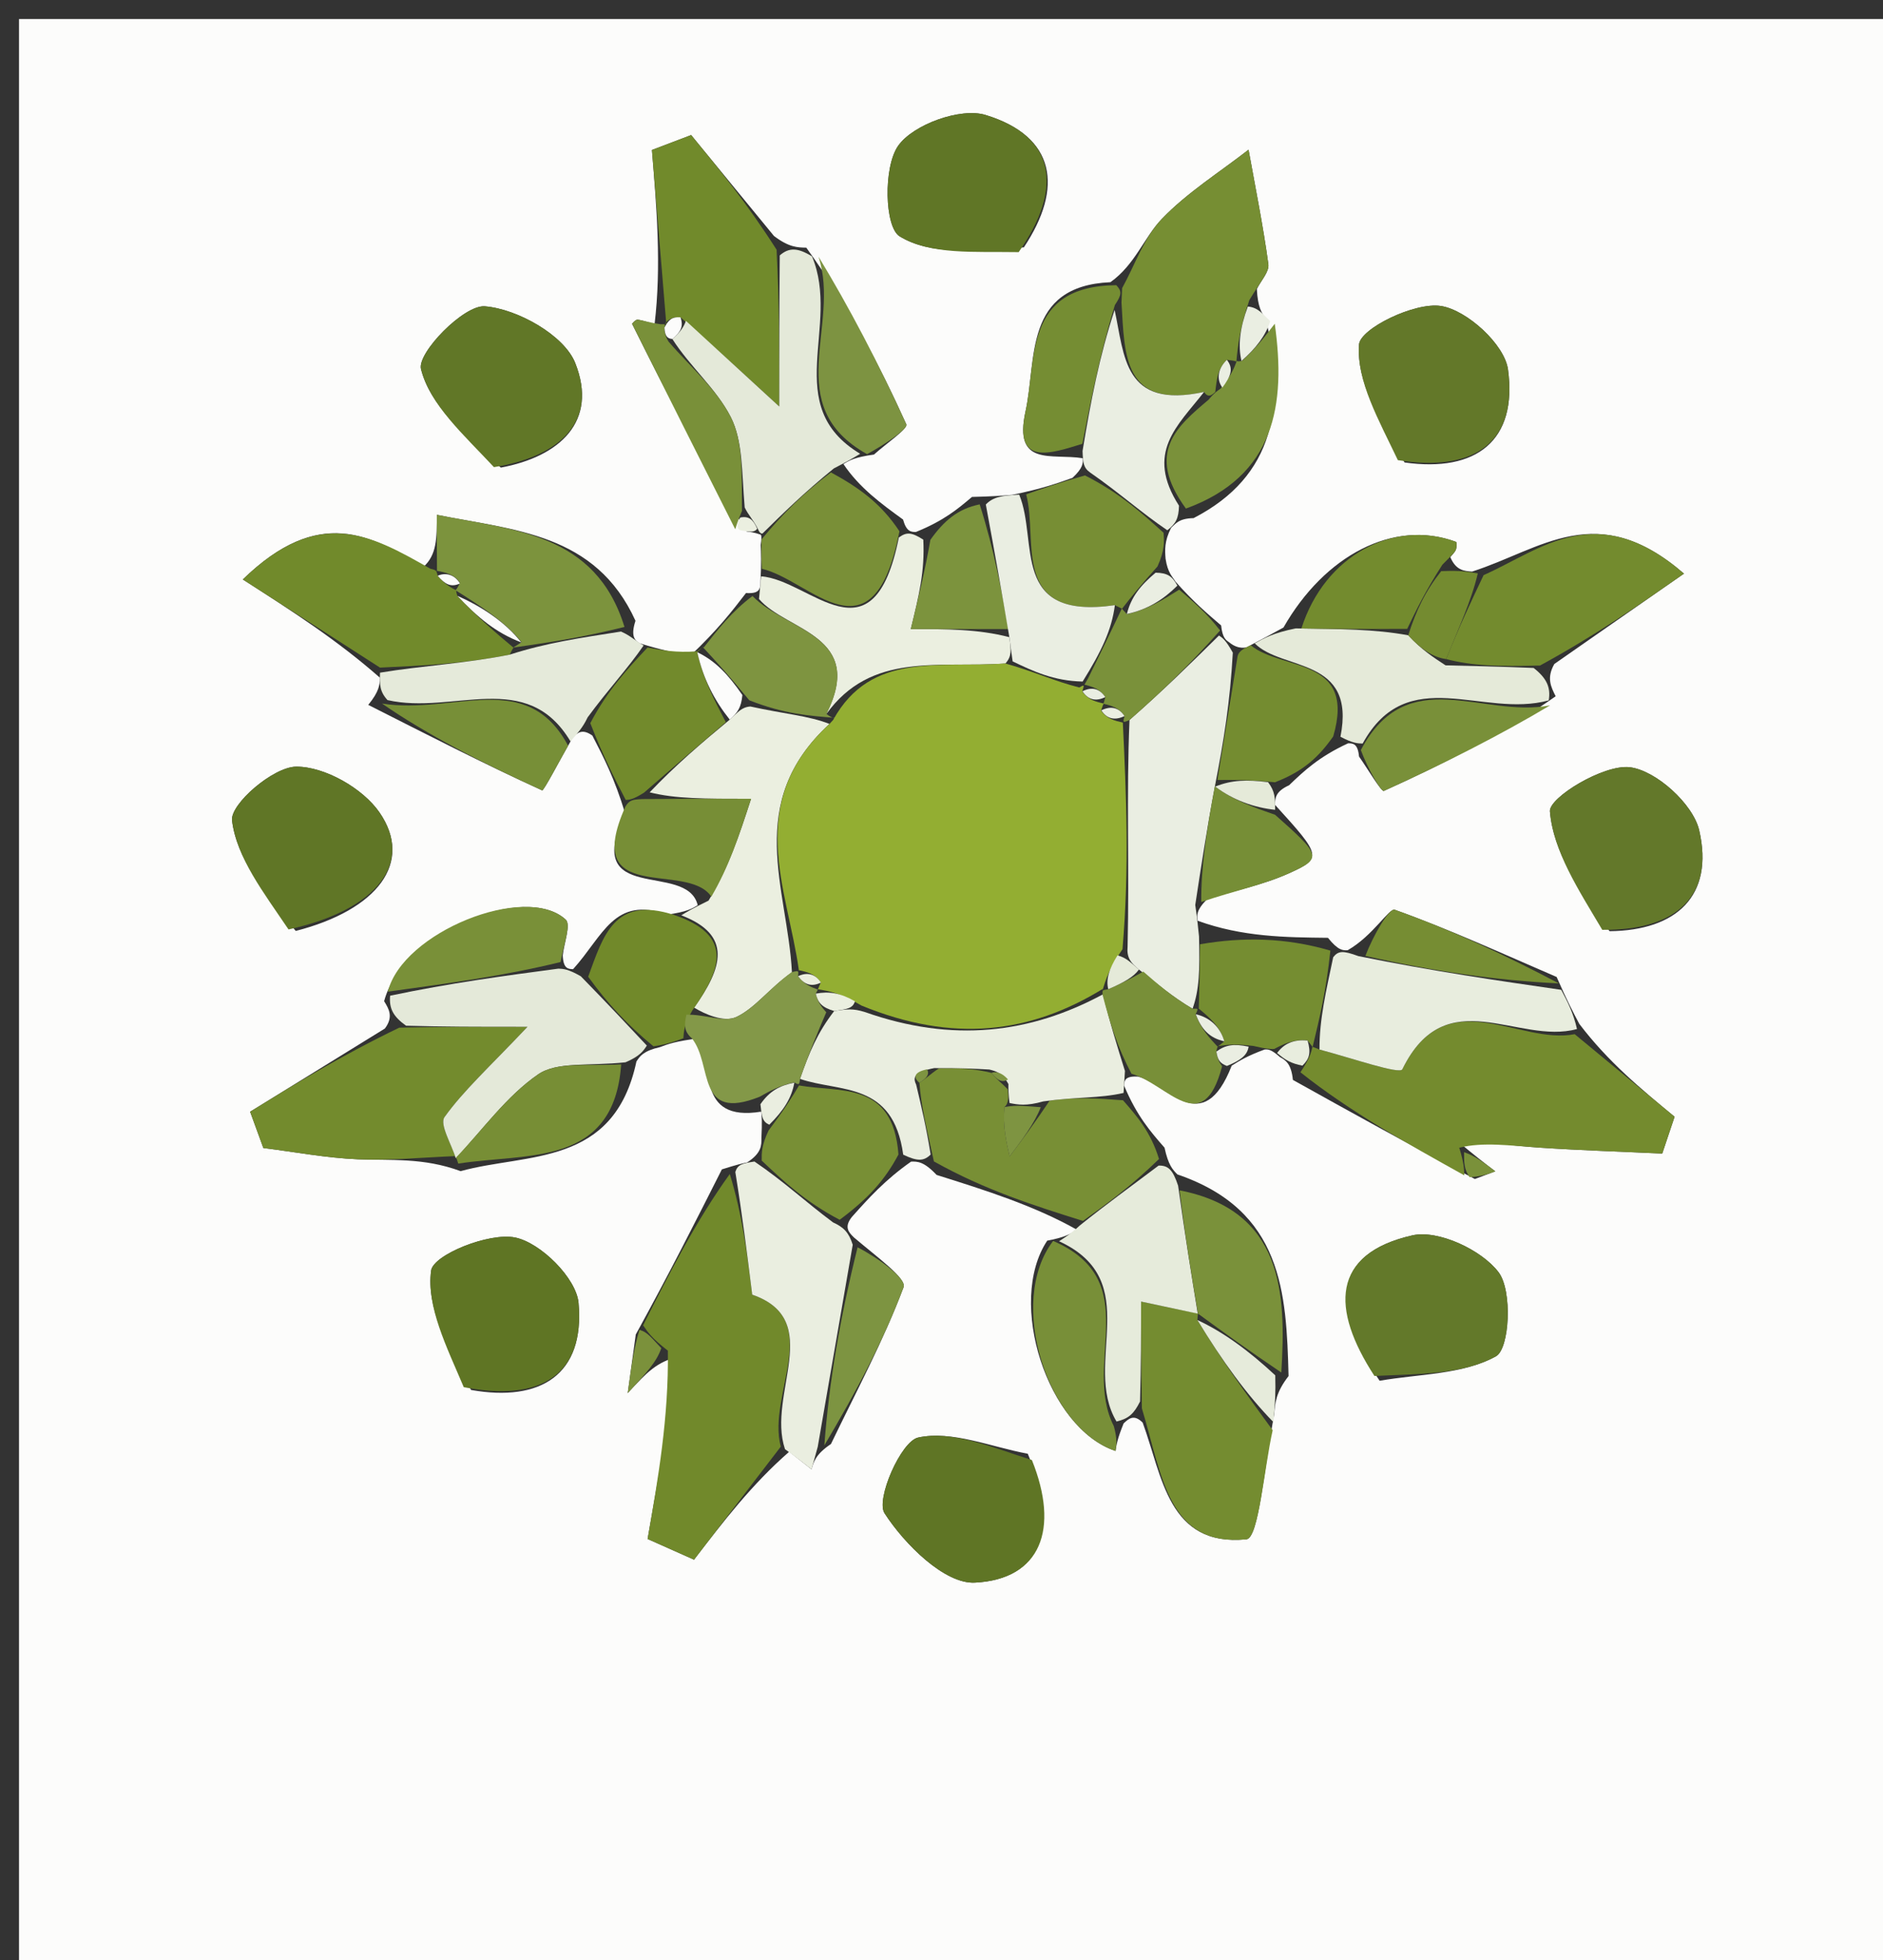 <svg version="1.1" id="Layer_1" xmlns="http://www.w3.org/2000/svg" xmlns:xlink="http://www.w3.org/1999/xlink" x="0px" y="0px"
	 width="100%" viewBox="0 0 99 103" enable-background="new 0 0 99 103" xml:space="preserve">
<rect x="0" y="0" width="99" height="103" fill="#333333" stroke="none"/>
<path fill="#FCFCFB" opacity="1" stroke="none" 
	d="
M1,42 
	C1,28 1,14.5 1,1 
	C34,1 67,1 100,1 
	C100,35.333 100,69.667 100,104 
	C67,104 34,104 1,104 
	C1,83.5 1,63 1,42 
M51.102,26.114 
	C50.367,26.737 49.632,27.359 48.155,27.956 
	C47.908,27.956 47.66,27.956 47.478,27.302 
	C46.332,26.47 45.186,25.638 44.344,24.387 
	C44.637,24.206 44.93,24.026 45.951,23.887 
	C46.548,23.344 47.754,22.525 47.651,22.299 
	C46.231,19.166 44.631,16.115 42.391,13.015 
	C41.935,13.008 41.479,13.001 40.692,12.4 
	C39.24,10.632 37.789,8.865 36.338,7.097 
	C35.65,7.359 34.963,7.621 34.275,7.882 
	C34.527,10.935 34.779,13.988 34.415,17.034 
	C34.119,16.95 33.826,16.842 33.524,16.796 
	C33.437,16.783 33.222,16.999 33.236,17.026 
	C35.032,20.627 36.844,24.22 39.258,27.932 
	C39.461,27.956 39.664,27.981 39.97,28.09 
	C39.97,28.09 40.091,28.034 39.992,28.65 
	C40.013,29.064 40.035,29.477 39.978,30.684 
	C39.954,30.948 39.929,31.212 39.221,31.165 
	C38.479,32.129 37.736,33.092 36.302,34.452 
	C35.55,34.311 34.798,34.17 33.635,33.806 
	C33.352,33.644 33.156,33.409 33.411,32.623 
	C31.31,28.002 27.005,27.866 22.967,27.054 
	C22.967,28.295 22.967,29.157 22.258,29.796 
	C19.517,28.118 16.773,26.559 12.766,30.451 
	C15.429,32.161 17.705,33.623 19.977,35.616 
	C19.964,35.971 19.95,36.325 19.361,37.042 
	C22.392,38.575 25.414,40.129 28.503,41.534 
	C28.585,41.572 29.397,40.006 30.121,38.737 
	C30.37,38.507 30.619,38.277 31.145,38.657 
	C31.729,39.784 32.314,40.912 32.864,42.734 
	C30.532,47.653 36.108,45.211 36.683,47.567 
	C36.395,47.745 36.108,47.923 35.069,48.065 
	C32.293,47.053 31.714,49.182 30.131,50.931 
	C29.873,50.922 29.616,50.913 29.587,50.209 
	C29.655,49.563 30.027,48.586 29.742,48.325 
	C27.627,46.383 21.151,48.993 20.196,52.613 
	C20.447,53.024 20.697,53.435 20.235,54.05 
	C17.873,55.508 15.511,56.965 13.15,58.422 
	C13.382,59.058 13.614,59.693 13.846,60.329 
	C15.507,60.537 17.164,60.854 18.83,60.923 
	C20.538,60.993 22.257,60.82 24.218,61.545 
	C27.704,60.578 32.279,61.337 33.461,55.781 
	C33.643,55.503 33.826,55.225 34.706,55.025 
	C35.114,54.87 35.522,54.714 36.806,54.556 
	C37.5,55.938 36.56,58.981 40.022,58.418 
	C40.049,58.678 40.075,58.939 40.032,59.795 
	C40.037,60.193 40.042,60.592 39.285,61.086 
	C39.034,61.138 38.783,61.19 37.953,61.452 
	C36.573,64.183 35.193,66.915 33.425,70.131 
	C33.319,70.901 33.214,71.67 33.003,73.209 
	C34.018,72.111 34.524,71.563 35.719,71.277 
	C35.162,74.476 34.605,77.675 34.048,80.875 
	C34.861,81.237 35.675,81.6 36.489,81.963 
	C38.01,79.982 39.53,78.002 41.492,76.291 
	C41.884,76.599 42.275,76.907 42.667,77.215 
	C42.776,76.819 42.885,76.423 43.688,75.884 
	C45.003,73.154 46.445,70.471 47.506,67.645 
	C47.677,67.188 46.15,66.094 44.897,65.029 
	C44.627,64.762 44.358,64.495 44.786,63.954 
	C45.657,62.979 46.529,62.005 47.901,61.044 
	C48.234,61.036 48.568,61.027 49.242,61.743 
	C51.807,62.549 54.371,63.355 56.624,64.626 
	C56.309,64.827 55.995,65.027 55.059,65.197 
	C52.913,68.421 55.07,75.061 58.65,76.249 
	C58.698,75.929 58.746,75.608 59.076,74.801 
	C59.346,74.549 59.615,74.297 60.077,74.76 
	C61.114,77.571 61.409,81.3 65.533,80.891 
	C66.176,80.828 66.461,77.161 66.995,74.311 
	C67.035,73.744 67.075,73.176 67.747,72.313 
	C67.631,67.942 67.444,63.61 61.904,61.717 
	C61.665,61.479 61.425,61.24 61.226,60.311 
	C60.499,59.481 59.771,58.65 59.1,57.05 
	C59.115,56.793 59.13,56.536 59.834,56.576 
	C61.376,56.956 63.234,59.896 64.758,56.002 
	C65.169,55.743 65.58,55.484 66.491,55.152 
	C66.66,55.142 66.828,55.132 67.292,55.549 
	C67.589,55.717 67.886,55.885 67.975,56.75 
	C70.978,58.422 73.982,60.094 77.542,61.958 
	C77.901,61.824 78.26,61.689 78.618,61.555 
	C78.071,61.138 77.524,60.722 76.474,59.838 
	C77.957,59.998 79.438,60.208 80.925,60.308 
	C83.079,60.453 85.238,60.52 87.394,60.62 
	C87.61,59.975 87.827,59.33 88.043,58.685 
	C86.292,57.239 84.541,55.793 83.032,53.805 
	C82.715,53.208 82.399,52.612 81.841,51.341 
	C79.017,50.126 76.219,48.837 73.329,47.808 
	C73.038,47.705 72.187,49.175 70.856,49.935 
	C70.609,49.948 70.362,49.961 69.818,49.283 
	C67.569,49.26 65.32,49.238 62.968,48.386 
	C62.926,48.11 62.883,47.835 63.474,47.243 
	C64.901,46.808 66.389,46.51 67.741,45.905 
	C69.534,45.102 69.483,44.981 67.037,42.296 
	C67.041,41.947 67.045,41.599 67.774,41.266 
	C68.555,40.519 69.337,39.773 70.88,39.06 
	C71.134,39.064 71.388,39.069 71.452,39.757 
	C71.901,40.388 72.623,41.624 72.759,41.563 
	C75.856,40.164 78.89,38.624 81.791,36.589 
	C81.545,36.107 81.299,35.624 81.721,34.892 
	C83.893,33.379 86.064,31.867 88.537,30.145 
	C83.952,26.179 81.045,28.871 77.396,30.037 
	C76.974,30.008 76.552,29.979 76.251,29.279 
	C76.352,29.149 76.486,29.033 76.544,28.886 
	C76.593,28.762 76.596,28.492 76.549,28.474 
	C73.265,27.259 69.639,29.194 67.479,32.977 
	C66.975,33.253 66.471,33.53 65.553,34.01 
	C65.553,34.01 65.121,34.168 64.627,33.754 
	C64.448,33.635 64.268,33.516 64.202,32.868 
	C63.467,32.24 62.732,31.613 61.804,30.566 
	C61.635,30.289 61.394,30.107 61.281,29.363 
	C61.246,28.907 61.21,28.451 61.572,27.737 
	C61.819,27.518 61.97,27.246 62.753,27.228 
	C67.041,25.02 67.618,21.261 66.547,16.743 
	C66.337,16.45 66.127,16.157 66.08,15.188 
	C66.295,14.751 66.741,14.283 66.686,13.884 
	C66.411,11.868 66.005,9.87 65.644,7.866 
	C64.108,9.061 62.424,10.112 61.088,11.5 
	C60.146,12.478 59.677,13.912 58.38,14.83 
	C53.799,15.032 54.516,18.885 53.918,21.614 
	C53.273,24.56 55.286,23.816 56.926,24.08 
	C56.941,24.332 56.956,24.584 56.386,25.112 
	C55.575,25.401 54.763,25.691 53.215,26.004 
	C52.725,26.046 52.236,26.088 51.102,26.114 
M72.535,72.56 
	C74.61,72.197 76.91,72.24 78.651,71.275 
	C79.37,70.877 79.526,67.833 78.79,66.859 
	C77.902,65.682 75.611,64.611 74.252,64.92 
	C69.983,65.892 69.965,68.784 72.535,72.56 
M84.623,48.935 
	C88.155,48.899 90.124,47.073 89.337,43.636 
	C89.02,42.252 87.06,40.477 85.681,40.318 
	C84.31,40.16 81.427,41.914 81.488,42.639 
	C81.664,44.741 82.985,46.748 84.623,48.935 
M73.846,24.303 
	C77.616,24.837 79.794,23.162 79.284,19.416 
	C79.105,18.1 77.128,16.294 75.758,16.08 
	C74.378,15.865 71.509,17.266 71.451,18.108 
	C71.317,20.044 72.494,22.071 73.846,24.303 
M15.549,48.922 
	C19.848,47.817 21.761,45.322 19.953,42.696 
	C19.077,41.423 17.062,40.278 15.572,40.289 
	C14.368,40.297 12.094,42.258 12.2,43.119 
	C12.441,45.077 13.853,46.892 15.549,48.922 
M54.035,76.395 
	C52.099,76.038 50.051,75.159 48.275,75.543 
	C47.369,75.738 46.036,78.794 46.504,79.52 
	C47.558,81.155 49.67,83.249 51.251,83.169 
	C54.744,82.992 55.707,80.339 54.035,76.395 
M26.331,24.573 
	C29.428,23.994 31.457,22.154 30.246,19.083 
	C29.666,17.613 27.203,16.234 25.491,16.097 
	C24.389,16.009 21.923,18.547 22.134,19.393 
	C22.603,21.274 24.37,22.833 26.331,24.573 
M53.83,12.998 
	C55.915,9.871 55.513,7.17 51.817,6.042 
	C50.498,5.64 48.004,6.541 47.218,7.666 
	C46.435,8.785 46.507,11.931 47.297,12.418 
	C48.904,13.41 51.247,13.211 53.83,12.998 
M24.767,73.044 
	C28.419,73.688 30.752,72.251 30.418,68.472 
	C30.303,67.171 28.426,65.304 27.083,65.032 
	C25.701,64.753 22.774,65.944 22.666,66.772 
	C22.417,68.673 23.472,70.745 24.767,73.044 
z"/>
<path fill="#748B2E" opacity="1" stroke="none" 
	d="
M82.791,54.347 
	C84.541,55.793 86.292,57.239 88.043,58.685 
	C87.827,59.33 87.61,59.975 87.394,60.62 
	C85.238,60.52 83.079,60.453 80.925,60.308 
	C79.438,60.208 77.957,59.998 76.722,60.315 
	C76.971,61.117 76.976,61.441 76.985,61.765 
	C73.982,60.094 70.978,58.422 68.371,56.349 
	C68.849,55.637 68.931,55.327 69.006,55.008 
	C69,55 69.012,55.016 69.373,55.154 
	C71.119,55.618 73.59,56.475 73.73,56.19 
	C76.026,51.505 79.812,54.931 82.791,54.347 
z"/>
<path fill="#71892B" opacity="1" stroke="none" 
	d="
M41.051,76.021 
	C39.53,78.002 38.01,79.982 36.489,81.963 
	C35.675,81.6 34.861,81.237 34.048,80.875 
	C34.605,77.675 35.162,74.476 35.113,70.977 
	C34.275,70.334 34.043,69.99 33.812,69.647 
	C35.193,66.915 36.573,64.183 38.37,61.694 
	C39.024,63.838 39.262,65.741 39.548,68.035 
	C43.399,69.366 40.302,73.273 41.051,76.021 
M36.41,68.486 
	C36.41,68.486 36.524,68.417 36.41,68.486 
z"/>
<path fill="#768E33" opacity="1" stroke="none" 
	d="
M58.997,15.142 
	C59.677,13.912 60.146,12.478 61.088,11.5 
	C62.424,10.112 64.108,9.061 65.644,7.866 
	C66.005,9.87 66.411,11.868 66.686,13.884 
	C66.741,14.283 66.295,14.751 65.686,15.77 
	C65.187,17.244 65.08,18.136 65.002,19.023 
	C65.03,19.018 65.029,18.962 64.503,18.91 
	C63.978,19.422 63.98,19.987 63.891,20.605 
	C63.8,20.658 63.552,20.996 63.307,20.596 
	C59.06,21.515 59.131,18.701 58.963,15.893 
	C58.984,15.476 58.99,15.309 58.997,15.142 
z"/>
<path fill="#738B2D" opacity="1" stroke="none" 
	d="
M23.97,60.753 
	C22.257,60.82 20.538,60.993 18.83,60.923 
	C17.164,60.854 15.507,60.537 13.846,60.329 
	C13.614,59.693 13.382,59.058 13.15,58.422 
	C15.511,56.965 17.873,55.508 20.993,54.004 
	C23.337,53.958 24.922,53.958 27.735,53.958 
	C25.7,56.109 24.383,57.296 23.372,58.702 
	C23.096,59.085 23.74,60.129 23.964,60.848 
	C23.966,60.828 23.97,60.753 23.97,60.753 
z"/>
<path fill="#63792A" opacity="1" stroke="none" 
	d="
M72.263,72.309 
	C69.965,68.784 69.983,65.892 74.252,64.92 
	C75.611,64.611 77.902,65.682 78.79,66.859 
	C79.526,67.833 79.37,70.877 78.651,71.275 
	C76.91,72.24 74.61,72.197 72.263,72.309 
z"/>
<path fill="#63782A" opacity="1" stroke="none" 
	d="
M84.24,48.863 
	C82.985,46.748 81.664,44.741 81.488,42.639 
	C81.427,41.914 84.31,40.16 85.681,40.318 
	C87.06,40.477 89.02,42.252 89.337,43.636 
	C90.124,47.073 88.155,48.899 84.24,48.863 
z"/>
<path fill="#748C30" opacity="1" stroke="none" 
	d="
M66.912,75.16 
	C66.461,77.161 66.176,80.828 65.533,80.891 
	C61.409,81.3 61.114,77.571 60.035,74.008 
	C59.993,71.717 59.993,70.179 59.993,68.398 
	C61.23,68.662 62.101,68.847 62.984,69.02 
	C62.996,69.007 62.976,69.027 62.954,69.368 
	C64.259,71.526 65.586,73.343 66.912,75.16 
z"/>
<path fill="#637829" opacity="1" stroke="none" 
	d="
M73.493,24.182 
	C72.494,22.071 71.317,20.044 71.451,18.108 
	C71.509,17.266 74.378,15.865 75.758,16.08 
	C77.128,16.294 79.105,18.1 79.284,19.416 
	C79.794,23.162 77.616,24.837 73.493,24.182 
z"/>
<path fill="#607626" opacity="1" stroke="none" 
	d="
M15.169,48.843 
	C13.853,46.892 12.441,45.077 12.2,43.119 
	C12.094,42.258 14.368,40.297 15.572,40.289 
	C17.062,40.278 19.077,41.423 19.953,42.696 
	C21.761,45.322 19.848,47.817 15.169,48.843 
z"/>
<path fill="#5F7525" opacity="1" stroke="none" 
	d="
M54.253,76.727 
	C55.707,80.339 54.744,82.992 51.251,83.169 
	C49.67,83.249 47.558,81.155 46.504,79.52 
	C46.036,78.794 47.369,75.738 48.275,75.543 
	C50.051,75.159 52.099,76.038 54.253,76.727 
z"/>
<path fill="#788F35" opacity="1" stroke="none" 
	d="
M59.043,57.82 
	C59.771,58.65 60.499,59.481 60.936,60.907 
	C59.409,62.388 58.173,63.274 56.936,64.161 
	C54.371,63.355 51.807,62.549 49.101,61.034 
	C48.695,59.214 48.431,58.103 48.338,56.902 
	C48.726,56.656 48.885,56.456 49.363,56.146 
	C50.497,56.122 51.255,56.163 52.129,56.381 
	C52.44,56.773 52.677,56.919 52.981,57.241 
	C53.005,57.484 53.079,57.966 52.808,58.176 
	C52.719,59.181 52.9,59.977 53.081,60.772 
	C53.738,59.898 54.395,59.023 55.182,57.844 
	C56.556,57.633 57.8,57.727 59.043,57.82 
z"/>
<path fill="#718A2B" opacity="1" stroke="none" 
	d="
M35.032,17.041 
	C34.779,13.988 34.527,10.935 34.275,7.882 
	C34.963,7.621 35.65,7.359 36.338,7.097 
	C37.789,8.865 39.24,10.632 40.831,13.125 
	C40.97,16.072 40.97,18.295 40.97,21.363 
	C38.885,19.45 37.474,18.155 35.777,16.674 
	C35.324,16.643 35.158,16.798 34.983,16.984 
	C34.975,17.014 35.032,17.041 35.032,17.041 
z"/>
<path fill="#617727" opacity="1" stroke="none" 
	d="
M25.969,24.548 
	C24.37,22.833 22.603,21.274 22.134,19.393 
	C21.923,18.547 24.389,16.009 25.491,16.097 
	C27.203,16.234 29.666,17.613 30.246,19.083 
	C31.457,22.154 29.428,23.994 25.969,24.548 
z"/>
<path fill="#607626" opacity="1" stroke="none" 
	d="
M53.558,13.25 
	C51.247,13.211 48.904,13.41 47.297,12.418 
	C46.507,11.931 46.435,8.785 47.218,7.666 
	C48.004,6.541 50.498,5.64 51.817,6.042 
	C55.513,7.17 55.915,9.871 53.558,13.25 
z"/>
<path fill="#5F7524" opacity="1" stroke="none" 
	d="
M24.382,72.896 
	C23.472,70.745 22.417,68.673 22.666,66.772 
	C22.774,65.944 25.701,64.753 27.083,65.032 
	C28.426,65.304 30.303,67.171 30.418,68.472 
	C30.752,72.251 28.419,73.688 24.382,72.896 
z"/>
<path fill="#718A2B" opacity="1" stroke="none" 
	d="
M19.98,35.084 
	C17.705,33.623 15.429,32.161 12.766,30.451 
	C16.773,26.559 19.517,28.118 22.622,29.885 
	C22.985,29.973 22.936,29.99 23.012,30.256 
	C23.395,30.702 23.701,30.883 24.007,31.032 
	C24.006,31.001 23.944,31.014 24.048,31.313 
	C25.097,32.425 26.041,33.239 26.999,34.037 
	C27.013,34.021 26.973,34.032 26.799,34.403 
	C24.41,34.877 22.195,34.981 19.98,35.084 
z"/>
<path fill="#738B2E" opacity="1" stroke="none" 
	d="
M78.001,30.224 
	C81.045,28.871 83.952,26.179 88.537,30.145 
	C86.064,31.867 83.893,33.379 80.966,34.976 
	C78.808,35.028 77.404,34.996 76.033,34.635 
	C76.71,32.945 77.356,31.584 78.001,30.224 
z"/>
<path fill="#EAEEE0" opacity="1" stroke="none" 
	d="
M52.013,56.204 
	C51.255,56.163 50.497,56.122 49.114,56.13 
	C48.083,56.331 47.976,56.602 48.166,56.992 
	C48.431,58.103 48.695,59.214 48.93,60.672 
	C48.568,61.027 48.234,61.036 47.487,60.678 
	C46.954,56.804 44.166,57.422 42.061,56.697 
	C42.546,55.298 42.993,54.247 43.859,53.13 
	C44.557,53.028 44.836,52.991 45.457,53.179 
	C50.095,54.816 54.163,54.313 57.992,52.251 
	C58.365,53.797 58.755,55.038 59.145,56.279 
	C59.13,56.536 59.115,56.793 59.072,57.435 
	C57.8,57.727 56.556,57.633 54.85,57.88 
	C53.952,58.135 53.515,58.051 53.079,57.966 
	C53.079,57.966 53.005,57.484 53.018,56.969 
	C52.692,56.371 52.353,56.288 52.013,56.204 
z"/>
<path fill="#EBEFE0" opacity="1" stroke="none" 
	d="
M35.82,48.101 
	C36.108,47.923 36.395,47.745 37.253,47.328 
	C38.332,45.525 38.841,43.961 39.488,41.977 
	C36.968,41.977 35.52,41.977 34.156,41.638 
	C35.548,40.183 36.855,39.067 38.367,37.817 
	C38.798,37.439 38.97,37.162 39.452,37.127 
	C41.181,37.51 42.547,37.618 43.61,38.044 
	C39.091,42.195 41.407,46.693 41.637,51.094 
	C40.428,51.953 39.709,52.968 38.728,53.437 
	C38.072,53.751 37.044,53.289 36.493,52.95 
	C37.983,50.864 38.53,49.136 35.82,48.101 
z"/>
<path fill="#E4E9D9" opacity="1" stroke="none" 
	d="
M36.063,16.861 
	C37.474,18.155 38.885,19.45 40.97,21.363 
	C40.97,18.295 40.97,16.072 40.997,13.422 
	C41.479,13.001 41.935,13.008 42.691,13.472 
	C44.225,17.124 41.016,21.32 45.223,23.846 
	C44.93,24.026 44.637,24.206 43.839,24.616 
	C42.253,25.908 41.172,26.971 40.091,28.034 
	C40.091,28.034 39.97,28.09 39.863,27.83 
	C39.598,27.296 39.368,27.111 39.153,26.667 
	C38.994,24.837 39.069,23.19 38.419,21.914 
	C37.658,20.423 36.264,19.254 35.35,17.815 
	C35.782,17.445 35.951,17.17 36.063,16.861 
z"/>
<path fill="#E4E9D9" opacity="1" stroke="none" 
	d="
M23.963,60.869 
	C23.74,60.129 23.096,59.085 23.372,58.702 
	C24.383,57.296 25.7,56.109 27.735,53.958 
	C24.922,53.958 23.337,53.958 21.349,53.902 
	C20.697,53.435 20.447,53.024 20.51,52.325 
	C23.669,51.659 26.514,51.281 29.359,50.903 
	C29.616,50.913 29.873,50.922 30.538,51.305 
	C31.967,52.768 32.988,53.858 34.008,54.947 
	C33.826,55.225 33.643,55.503 32.886,55.825 
	C30.948,56.034 29.29,55.771 28.289,56.461 
	C26.625,57.608 25.382,59.367 23.963,60.869 
z"/>
<path fill="#EAEEE2" opacity="1" stroke="none" 
	d="
M62.841,47.559 
	C62.883,47.835 62.926,48.11 63.039,49.208 
	C63.083,51.018 63.055,52.006 62.7,53.012 
	C61.619,52.372 60.864,51.715 59.88,50.95 
	C59.441,50.586 59.231,50.329 59.284,49.746 
	C59.381,45.603 59.215,41.786 59.385,37.835 
	C61.177,36.267 62.633,34.832 64.089,33.397 
	C64.268,33.516 64.448,33.635 64.816,34.298 
	C64.674,36.882 64.342,38.921 63.875,41.313 
	C63.44,43.629 63.14,45.594 62.841,47.559 
z"/>
<path fill="#7C933D" opacity="1" stroke="none" 
	d="
M22.976,29.996 
	C22.967,29.157 22.967,28.295 22.967,27.054 
	C27.005,27.866 31.31,28.002 32.833,32.948 
	C30.494,33.526 28.734,33.779 26.973,34.032 
	C26.973,34.032 27.013,34.021 27.422,33.745 
	C26.536,32.651 25.24,31.833 23.944,31.014 
	C23.944,31.014 24.006,31.001 24.183,30.631 
	C23.886,30.171 23.411,30.081 22.936,29.99 
	C22.936,29.99 22.985,29.973 22.976,29.996 
z"/>
<path fill="#758D31" opacity="1" stroke="none" 
	d="
M63.027,52.994 
	C63.055,52.006 63.083,51.018 63.09,49.623 
	C65.32,49.238 67.569,49.26 69.946,49.956 
	C69.719,52.092 69.366,53.554 69.012,55.016 
	C69.012,55.016 69,55 68.742,54.675 
	C67.987,54.607 67.492,54.865 66.996,55.122 
	C66.828,55.132 66.66,55.142 65.896,54.965 
	C64.866,54.842 64.431,54.906 63.992,54.989 
	C63.988,55.01 64.028,55.016 64.371,54.723 
	C64.147,53.944 63.58,53.459 63.006,52.986 
	C62.999,52.998 63.027,52.994 63.027,52.994 
z"/>
<path fill="#798F37" opacity="1" stroke="none" 
	d="
M40.041,28.342 
	C41.172,26.971 42.253,25.908 43.687,24.825 
	C45.186,25.638 46.332,26.47 47.289,27.92 
	C45.907,34.994 42.601,30.464 40.056,29.891 
	C40.035,29.477 40.013,29.064 40.041,28.342 
z"/>
<path fill="#728A2C" opacity="1" stroke="none" 
	d="
M38.162,37.951 
	C36.855,39.067 35.548,40.183 33.863,41.652 
	C33.289,42.016 33.094,42.028 32.898,42.039 
	C32.314,40.912 31.729,39.784 31.035,38.002 
	C31.965,36.241 33.005,35.135 34.045,34.029 
	C34.798,34.17 35.55,34.311 36.653,34.226 
	C37.003,33.999 36.946,34.001 36.661,34.275 
	C36.972,35.684 37.567,36.817 38.162,37.951 
z"/>
<path fill="#788F35" opacity="1" stroke="none" 
	d="
M42.023,57.044 
	C44.166,57.422 46.954,56.804 47.237,60.67 
	C46.529,62.005 45.657,62.979 44.146,64.101 
	C42.353,63.163 41.2,62.077 40.047,60.991 
	C40.042,60.592 40.037,60.193 40.41,59.404 
	C41.205,58.352 41.623,57.691 42.024,57.017 
	C42.007,57.005 42.023,57.044 42.023,57.044 
z"/>
<path fill="#EAEEE0" opacity="1" stroke="none" 
	d="
M39.666,61.039 
	C41.2,62.077 42.353,63.163 43.798,64.238 
	C44.358,64.495 44.627,64.762 44.833,65.413 
	C44.178,69.207 43.586,72.617 42.994,76.027 
	C42.885,76.423 42.776,76.819 42.667,77.215 
	C42.275,76.907 41.884,76.599 41.272,76.156 
	C40.302,73.273 43.399,69.366 39.548,68.035 
	C39.262,65.741 39.024,63.838 38.66,61.589 
	C38.783,61.19 39.034,61.138 39.666,61.039 
z"/>
<path fill="#E5EAD9" opacity="1" stroke="none" 
	d="
M76.001,34.964 
	C77.404,34.996 78.808,35.028 80.632,35.101 
	C81.299,35.624 81.545,36.107 81.425,36.806 
	C77.931,37.761 73.997,34.791 71.642,39.074 
	C71.388,39.069 71.134,39.064 70.475,38.717 
	C71.32,34.5 67.402,35.269 65.967,33.807 
	C66.471,33.53 66.975,33.253 68.124,33.023 
	C70.507,33.063 72.245,33.056 74.038,33.385 
	C74.729,34.135 75.365,34.549 76.001,34.964 
z"/>
<path fill="#748C30" opacity="1" stroke="none" 
	d="
M65.76,33.909 
	C67.402,35.269 71.32,34.5 70.095,38.7 
	C69.337,39.773 68.555,40.519 67.031,41.11 
	C65.536,40.968 64.783,40.981 64.02,40.99 
	C64.01,40.986 64.011,40.961 64.011,40.961 
	C64.342,38.921 64.674,36.882 65.063,34.505 
	C65.121,34.168 65.553,34.01 65.76,33.909 
z"/>
<path fill="#778E34" opacity="1" stroke="none" 
	d="
M61.174,27.995 
	C61.21,28.451 61.246,28.907 60.857,29.766 
	C59.952,30.772 59.47,31.374 58.994,31.987 
	C59,31.999 58.981,31.981 58.616,31.802 
	C53.071,32.598 54.61,28.452 53.952,25.98 
	C54.763,25.691 55.575,25.401 57.043,24.984 
	C58.858,25.902 60.016,26.948 61.174,27.995 
z"/>
<path fill="#EBEFE0" opacity="1" stroke="none" 
	d="
M40.017,30.288 
	C42.601,30.464 45.907,34.994 47.257,28.246 
	C47.66,27.956 47.908,27.956 48.543,28.358 
	C48.627,30.011 48.323,31.261 47.885,33.059 
	C49.812,33.059 51.415,33.059 53.068,33.484 
	C53.159,34.192 53.2,34.474 52.864,34.867 
	C49.318,35.118 45.809,34.232 43.432,37.541 
	C45.546,33.37 41.354,33.179 39.905,31.477 
	C39.929,31.212 39.954,30.948 40.017,30.288 
z"/>
<path fill="#7D9341" opacity="1" stroke="none" 
	d="
M45.587,23.866 
	C41.016,21.32 44.225,17.124 43.033,13.486 
	C44.631,16.115 46.231,19.166 47.651,22.299 
	C47.754,22.525 46.548,23.344 45.587,23.866 
z"/>
<path fill="#7D9441" opacity="1" stroke="none" 
	d="
M43.341,75.956 
	C43.586,72.617 44.178,69.207 45.088,65.546 
	C46.15,66.094 47.677,67.188 47.506,67.645 
	C46.445,70.471 45.003,73.154 43.341,75.956 
z"/>
<path fill="#E8EDDE" opacity="1" stroke="none" 
	d="
M69.373,55.154 
	C69.366,53.554 69.719,52.092 70.094,50.302 
	C70.362,49.961 70.609,49.948 71.416,50.244 
	C75.345,51.04 78.714,51.528 82.082,52.016 
	C82.399,52.612 82.715,53.208 82.911,54.076 
	C79.812,54.931 76.026,51.505 73.73,56.19 
	C73.59,56.475 71.119,55.618 69.373,55.154 
z"/>
<path fill="#E6EBDB" opacity="1" stroke="none" 
	d="
M56.78,64.393 
	C58.173,63.274 59.409,62.388 60.915,61.252 
	C61.425,61.24 61.665,61.479 61.94,62.308 
	C62.307,64.944 62.64,66.988 62.972,69.033 
	C62.101,68.847 61.23,68.662 59.993,68.398 
	C59.993,70.179 59.993,71.717 59.939,73.65 
	C59.615,74.297 59.346,74.549 58.701,74.702 
	C56.877,71.637 60.227,67.318 55.68,65.228 
	C55.995,65.027 56.309,64.827 56.78,64.393 
z"/>
<path fill="#799039" opacity="1" stroke="none" 
	d="
M71.547,39.415 
	C73.997,34.791 77.931,37.761 81.497,37.067 
	C78.89,38.624 75.856,40.164 72.759,41.563 
	C72.623,41.624 71.901,40.388 71.547,39.415 
z"/>
<path fill="#788F38" opacity="1" stroke="none" 
	d="
M55.37,65.212 
	C60.227,67.318 56.877,71.637 58.56,74.945 
	C58.746,75.608 58.698,75.929 58.65,76.249 
	C55.07,75.061 52.913,68.421 55.37,65.212 
z"/>
<path fill="#7A913A" opacity="1" stroke="none" 
	d="
M62.984,69.02 
	C62.64,66.988 62.307,64.944 62.016,62.553 
	C67.444,63.61 67.631,67.942 67.365,72.127 
	C65.647,70.97 64.311,69.999 62.976,69.027 
	C62.976,69.027 62.996,69.007 62.984,69.02 
z"/>
<path fill="#799039" opacity="1" stroke="none" 
	d="
M35.145,17.945 
	C36.264,19.254 37.658,20.423 38.419,21.914 
	C39.069,23.19 38.994,24.837 39.011,26.846 
	C38.783,27.373 38.656,27.813 38.656,27.813 
	C36.844,24.22 35.032,20.627 33.236,17.026 
	C33.222,16.999 33.437,16.783 33.524,16.796 
	C33.826,16.842 34.119,16.95 34.723,17.038 
	C35.032,17.041 34.975,17.014 34.924,17.247 
	C34.964,17.635 35.054,17.79 35.145,17.945 
z"/>
<path fill="#799038" opacity="1" stroke="none" 
	d="
M29.473,50.556 
	C26.514,51.281 23.669,51.659 20.393,52.113 
	C21.151,48.993 27.627,46.383 29.742,48.325 
	C30.027,48.586 29.655,49.563 29.473,50.556 
z"/>
<path fill="#778F37" opacity="1" stroke="none" 
	d="
M29.869,39.188 
	C29.397,40.006 28.585,41.572 28.503,41.534 
	C25.414,40.129 22.392,38.575 20.084,36.971 
	C23.848,37.581 27.687,35.102 29.869,39.188 
z"/>
<path fill="#71892A" opacity="1" stroke="none" 
	d="
M34.357,54.986 
	C32.988,53.858 31.967,52.768 30.924,51.328 
	C31.714,49.182 32.293,47.053 35.444,48.083 
	C38.53,49.136 37.983,50.864 36.4,53.1 
	C35.974,53.836 35.951,54.197 35.929,54.558 
	C35.522,54.714 35.114,54.87 34.357,54.986 
z"/>
<path fill="#768D33" opacity="1" stroke="none" 
	d="
M81.962,51.679 
	C78.714,51.528 75.345,51.04 71.786,50.234 
	C72.187,49.175 73.038,47.705 73.329,47.808 
	C76.219,48.837 79.017,50.126 81.962,51.679 
z"/>
<path fill="#839848" opacity="1" stroke="none" 
	d="
M36.368,54.557 
	C35.951,54.197 35.974,53.836 36.089,53.324 
	C37.044,53.289 38.072,53.751 38.728,53.437 
	C39.709,52.968 40.428,51.953 41.627,51.087 
	C41.996,51.004 41.988,50.982 41.96,51.299 
	C42.293,51.746 42.655,51.877 43.007,52.005 
	C42.998,52.004 43,51.985 42.891,52.216 
	C43.002,52.697 43.221,52.946 43.441,53.196 
	C42.993,54.247 42.546,55.298 42.061,56.697 
	C42.023,57.044 42.007,57.005 41.746,56.882 
	C40.97,57.052 40.454,57.345 39.937,57.637 
	C36.56,58.981 37.5,55.938 36.368,54.557 
z"/>
<path fill="#758D33" opacity="1" stroke="none" 
	d="
M58.689,14.986 
	C58.99,15.309 58.984,15.476 58.614,16.034 
	C57.803,18.725 57.355,21.024 56.906,23.323 
	C55.286,23.816 53.273,24.56 53.918,21.614 
	C54.516,18.885 53.799,15.032 58.689,14.986 
z"/>
<path fill="#E5EADA" opacity="1" stroke="none" 
	d="
M29.995,38.963 
	C27.687,35.102 23.848,37.581 20.372,36.79 
	C19.95,36.325 19.964,35.971 19.979,35.35 
	C22.195,34.981 24.41,34.877 26.799,34.403 
	C28.734,33.779 30.494,33.526 32.65,33.188 
	C33.156,33.409 33.352,33.644 33.84,33.918 
	C33.005,35.135 31.965,36.241 30.896,37.697 
	C30.619,38.277 30.37,38.507 29.995,38.963 
z"/>
<path fill="#7E9440" opacity="1" stroke="none" 
	d="
M39.563,31.321 
	C41.354,33.179 45.546,33.37 43.45,37.517 
	C43.823,37.802 43.913,37.725 43.913,37.725 
	C42.547,37.618 41.181,37.51 39.394,36.8 
	C38.298,35.465 37.622,34.733 36.946,34.001 
	C36.946,34.001 37.003,33.999 36.998,34.027 
	C37.736,33.092 38.479,32.129 39.563,31.321 
z"/>
<path fill="#778E35" opacity="1" stroke="none" 
	d="
M23.964,60.848 
	C25.382,59.367 26.625,57.608 28.289,56.461 
	C29.29,55.771 30.948,56.034 32.659,55.934 
	C32.279,61.337 27.704,60.578 24.094,61.149 
	C23.97,60.753 23.966,60.828 23.964,60.848 
z"/>
<path fill="#7A913A" opacity="1" stroke="none" 
	d="
M64.146,33.133 
	C62.633,34.832 61.177,36.267 59.37,37.847 
	C59.02,37.992 59.028,37.97 59.123,37.631 
	C58.821,37.184 58.424,37.077 58.014,36.985 
	C58,37 58.03,36.973 58.113,36.633 
	C57.806,36.186 57.416,36.077 57.016,35.98 
	C57.006,35.992 57.031,35.961 57.205,35.65 
	C57.914,34.22 58.447,33.101 58.981,31.981 
	C58.981,31.981 59,31.999 59.251,32.278 
	C60.334,32.033 61.166,31.51 61.997,30.986 
	C62.732,31.613 63.467,32.24 64.146,33.133 
z"/>
<path fill="#7A913A" opacity="1" stroke="none" 
	d="
M63.552,20.996 
	C63.552,20.996 63.8,20.658 64.176,20.421 
	C64.711,19.776 64.87,19.369 65.029,18.962 
	C65.029,18.962 65.03,19.018 65.299,18.965 
	C66.052,18.278 66.537,17.645 67.021,17.012 
	C67.618,21.261 67.041,25.02 62.35,26.726 
	C60.197,23.78 61.897,22.395 63.552,20.996 
z"/>
<path fill="#788F38" opacity="1" stroke="none" 
	d="
M60.109,51.057 
	C60.864,51.715 61.619,52.372 62.7,53.012 
	C63.027,52.994 62.999,52.998 62.86,53.31 
	C63.157,54.087 63.593,54.551 64.028,55.016 
	C64.028,55.016 63.988,55.01 63.947,55.282 
	C64.023,55.713 64.138,55.873 64.254,56.033 
	C63.234,59.896 61.376,56.956 59.489,56.428 
	C58.755,55.038 58.365,53.797 57.965,52.269 
	C57.956,51.983 57.963,52.047 58.268,51.983 
	C59.085,51.632 59.597,51.345 60.109,51.057 
z"/>
<path fill="#768E36" opacity="1" stroke="none" 
	d="
M63.157,47.401 
	C63.14,45.594 63.44,43.629 63.875,41.313 
	C64.011,40.961 64.01,40.986 63.878,41.331 
	C64.844,42.057 65.942,42.438 67.04,42.818 
	C69.483,44.981 69.534,45.102 67.741,45.905 
	C66.389,46.51 64.901,46.808 63.157,47.401 
z"/>
<path fill="#778E36" opacity="1" stroke="none" 
	d="
M32.881,42.387 
	C33.094,42.028 33.289,42.016 33.778,41.991 
	C35.52,41.977 36.968,41.977 39.488,41.977 
	C38.841,43.961 38.332,45.525 37.399,47.12 
	C36.108,45.211 30.532,47.653 32.881,42.387 
z"/>
<path fill="#EAEEE2" opacity="1" stroke="none" 
	d="
M63.307,20.596 
	C61.897,22.395 60.197,23.78 61.986,26.573 
	C61.97,27.246 61.819,27.518 61.373,27.866 
	C60.016,26.948 58.858,25.902 57.335,24.846 
	C56.956,24.584 56.941,24.332 56.916,23.701 
	C57.355,21.024 57.803,18.725 58.601,16.285 
	C59.131,18.701 59.06,21.515 63.307,20.596 
z"/>
<path fill="#738B2E" opacity="1" stroke="none" 
	d="
M73.983,33.05 
	C72.245,33.056 70.507,33.063 68.422,33.026 
	C69.639,29.194 73.265,27.259 76.549,28.474 
	C76.596,28.492 76.593,28.762 76.544,28.886 
	C76.486,29.033 76.352,29.149 75.833,29.677 
	C74.938,31.067 74.461,32.059 73.983,33.05 
z"/>
<path fill="#7C933D" opacity="1" stroke="none" 
	d="
M53.019,33.059 
	C51.415,33.059 49.812,33.059 47.885,33.059 
	C48.323,31.261 48.627,30.011 48.914,28.371 
	C49.632,27.359 50.367,26.737 51.508,26.505 
	C52.282,28.95 52.651,31.004 53.019,33.059 
z"/>
<path fill="#EAEEE2" opacity="1" stroke="none" 
	d="
M53.068,33.484 
	C52.651,31.004 52.282,28.95 51.83,26.513 
	C52.236,26.088 52.725,26.046 53.584,25.992 
	C54.61,28.452 53.071,32.598 58.616,31.802 
	C58.447,33.101 57.914,34.22 56.92,35.817 
	C55.387,35.782 54.314,35.27 53.241,34.757 
	C53.2,34.474 53.159,34.192 53.068,33.484 
z"/>
<path fill="#748B30" opacity="1" stroke="none" 
	d="
M74.038,33.385 
	C74.461,32.059 74.938,31.067 75.773,30.013 
	C76.552,29.979 76.974,30.008 77.698,30.13 
	C77.356,31.584 76.71,32.945 76.033,34.635 
	C75.365,34.549 74.729,34.135 74.038,33.385 
z"/>
<path fill="#E6EBDB" opacity="1" stroke="none" 
	d="
M62.954,69.368 
	C64.311,69.999 65.647,70.97 67.048,72.275 
	C67.075,73.176 67.035,73.744 66.954,74.736 
	C65.586,73.343 64.259,71.526 62.954,69.368 
z"/>
<path fill="#E5EAD9" opacity="1" stroke="none" 
	d="
M67.039,42.557 
	C65.942,42.438 64.844,42.057 63.889,41.335 
	C64.783,40.981 65.536,40.968 66.669,41.103 
	C67.045,41.599 67.041,41.947 67.039,42.557 
z"/>
<path fill="#EAEEE2" opacity="1" stroke="none" 
	d="
M61.901,30.776 
	C61.166,31.51 60.334,32.033 59.245,32.267 
	C59.47,31.374 59.952,30.772 60.757,30.095 
	C61.394,30.107 61.635,30.289 61.901,30.776 
z"/>
<path fill="#7B913B" opacity="1" stroke="none" 
	d="
M33.618,69.889 
	C34.043,69.99 34.275,70.334 34.768,70.847 
	C34.524,71.563 34.018,72.111 33.003,73.209 
	C33.214,71.67 33.319,70.901 33.618,69.889 
z"/>
<path fill="#EAEEE0" opacity="1" stroke="none" 
	d="
M39.98,58.028 
	C40.454,57.345 40.97,57.052 41.763,56.894 
	C41.623,57.691 41.205,58.352 40.445,59.106 
	C40.075,58.939 40.049,58.678 39.98,58.028 
z"/>
<path fill="#EAEEE2" opacity="1" stroke="none" 
	d="
M66.784,16.878 
	C66.537,17.645 66.052,18.278 65.271,18.97 
	C65.08,18.136 65.187,17.244 65.605,16.108 
	C66.127,16.157 66.337,16.45 66.784,16.878 
z"/>
<path fill="#7A913A" opacity="1" stroke="none" 
	d="
M77.263,61.862 
	C76.976,61.441 76.971,61.117 76.974,60.549 
	C77.524,60.722 78.071,61.138 78.618,61.555 
	C78.26,61.689 77.901,61.824 77.263,61.862 
z"/>
<path fill="#E8EDDE" opacity="1" stroke="none" 
	d="
M67.144,55.336 
	C67.492,54.865 67.987,54.607 68.748,54.683 
	C68.931,55.327 68.849,55.637 68.475,56 
	C67.886,55.885 67.589,55.717 67.144,55.336 
z"/>
<path fill="#EAEEE2" opacity="1" stroke="none" 
	d="
M64.506,56.017 
	C64.138,55.873 64.023,55.713 63.952,55.262 
	C64.431,54.906 64.866,54.842 65.646,55.002 
	C65.58,55.484 65.169,55.743 64.506,56.017 
z"/>
<path fill="#EBEFE0" opacity="1" stroke="none" 
	d="
M38.957,27.873 
	C38.656,27.813 38.783,27.373 38.925,27.194 
	C39.368,27.111 39.598,27.296 39.811,27.787 
	C39.664,27.981 39.461,27.956 38.957,27.873 
z"/>
<path fill="#7B913B" opacity="1" stroke="none" 
	d="
M36.467,68.451 
	C36.524,68.417 36.41,68.486 36.467,68.451 
z"/>
<path fill="#EAEEE2" opacity="1" stroke="none" 
	d="
M64.503,18.91 
	C64.87,19.369 64.711,19.776 64.267,20.368 
	C63.98,19.987 63.978,19.422 64.503,18.91 
z"/>
<path fill="#7E9441" opacity="1" stroke="none" 
	d="
M52.808,58.176 
	C53.515,58.051 53.952,58.135 54.72,58.184 
	C54.395,59.023 53.738,59.898 53.081,60.772 
	C52.9,59.977 52.719,59.181 52.808,58.176 
z"/>
<path fill="#7E9441" opacity="1" stroke="none" 
	d="
M52.129,56.381 
	C52.353,56.288 52.692,56.371 52.994,56.727 
	C52.677,56.919 52.44,56.773 52.129,56.381 
z"/>
<path fill="#7E9441" opacity="1" stroke="none" 
	d="
M48.338,56.902 
	C47.976,56.602 48.083,56.331 48.739,56.194 
	C48.885,56.456 48.726,56.656 48.338,56.902 
z"/>
<path fill="#FCFCFB" opacity="1" stroke="none" 
	d="
M35.35,17.815 
	C35.054,17.79 34.964,17.635 34.932,17.216 
	C35.158,16.798 35.324,16.643 35.777,16.674 
	C35.951,17.17 35.782,17.445 35.35,17.815 
z"/>
<path fill="#FCFCFB" opacity="1" stroke="none" 
	d="
M24.048,31.313 
	C25.24,31.833 26.536,32.651 27.409,33.761 
	C26.041,33.239 25.097,32.425 24.048,31.313 
z"/>
<path fill="#FCFCFB" opacity="1" stroke="none" 
	d="
M23.012,30.256 
	C23.411,30.081 23.886,30.171 24.184,30.662 
	C23.701,30.883 23.395,30.702 23.012,30.256 
z"/>
<path fill="#93AE32" opacity="1" stroke="none" 
	d="
M52.864,34.867 
	C54.314,35.27 55.387,35.782 56.745,36.128 
	C57.031,35.961 57.006,35.992 56.9,36.338 
	C57.206,36.78 57.618,36.876 58.03,36.973 
	C58.03,36.973 58,37 57.888,37.343 
	C58.193,37.78 58.611,37.875 59.028,37.97 
	C59.028,37.97 59.02,37.992 59.034,37.98 
	C59.215,41.786 59.381,45.603 59.016,49.881 
	C58.31,50.909 58.137,51.478 57.963,52.047 
	C57.963,52.047 57.956,51.983 57.983,51.964 
	C54.163,54.313 50.095,54.816 45.292,52.843 
	C44.19,52.183 43.595,52.084 43,51.985 
	C43,51.985 42.998,52.004 43.151,51.636 
	C42.866,51.172 42.427,51.077 41.988,50.982 
	C41.988,50.982 41.996,51.004 42.005,51.011 
	C41.407,46.693 39.091,42.195 43.61,38.044 
	C43.913,37.725 43.823,37.802 43.806,37.826 
	C45.809,34.232 49.318,35.118 52.864,34.867 
z"/>
<path fill="#EBEFE0" opacity="1" stroke="none" 
	d="
M42.891,52.216 
	C43.595,52.084 44.19,52.183 44.95,52.618 
	C44.836,52.991 44.557,53.028 43.859,53.13 
	C43.221,52.946 43.002,52.697 42.891,52.216 
z"/>
<path fill="#FCFCFB" opacity="1" stroke="none" 
	d="
M36.661,34.275 
	C37.622,34.733 38.298,35.465 39.031,36.525 
	C38.97,37.162 38.798,37.439 38.367,37.817 
	C37.567,36.817 36.972,35.684 36.661,34.275 
z"/>
<path fill="#E5EAD9" opacity="1" stroke="none" 
	d="
M58.268,51.983 
	C58.137,51.478 58.31,50.909 58.753,50.206 
	C59.231,50.329 59.441,50.586 59.88,50.95 
	C59.597,51.345 59.085,51.632 58.268,51.983 
z"/>
<path fill="#EAEEE2" opacity="1" stroke="none" 
	d="
M64.371,54.723 
	C63.593,54.551 63.157,54.087 62.868,53.298 
	C63.58,53.459 64.147,53.944 64.371,54.723 
z"/>
<path fill="#EBEFE0" opacity="1" stroke="none" 
	d="
M41.96,51.299 
	C42.427,51.077 42.866,51.172 43.161,51.637 
	C42.655,51.877 42.293,51.746 41.96,51.299 
z"/>
<path fill="#EAEEE2" opacity="1" stroke="none" 
	d="
M59.123,37.631 
	C58.611,37.875 58.193,37.78 57.901,37.328 
	C58.424,37.077 58.821,37.184 59.123,37.631 
z"/>
<path fill="#EAEEE2" opacity="1" stroke="none" 
	d="
M58.113,36.633 
	C57.618,36.876 57.206,36.78 56.91,36.326 
	C57.416,36.077 57.806,36.186 58.113,36.633 
z"/>
</svg>